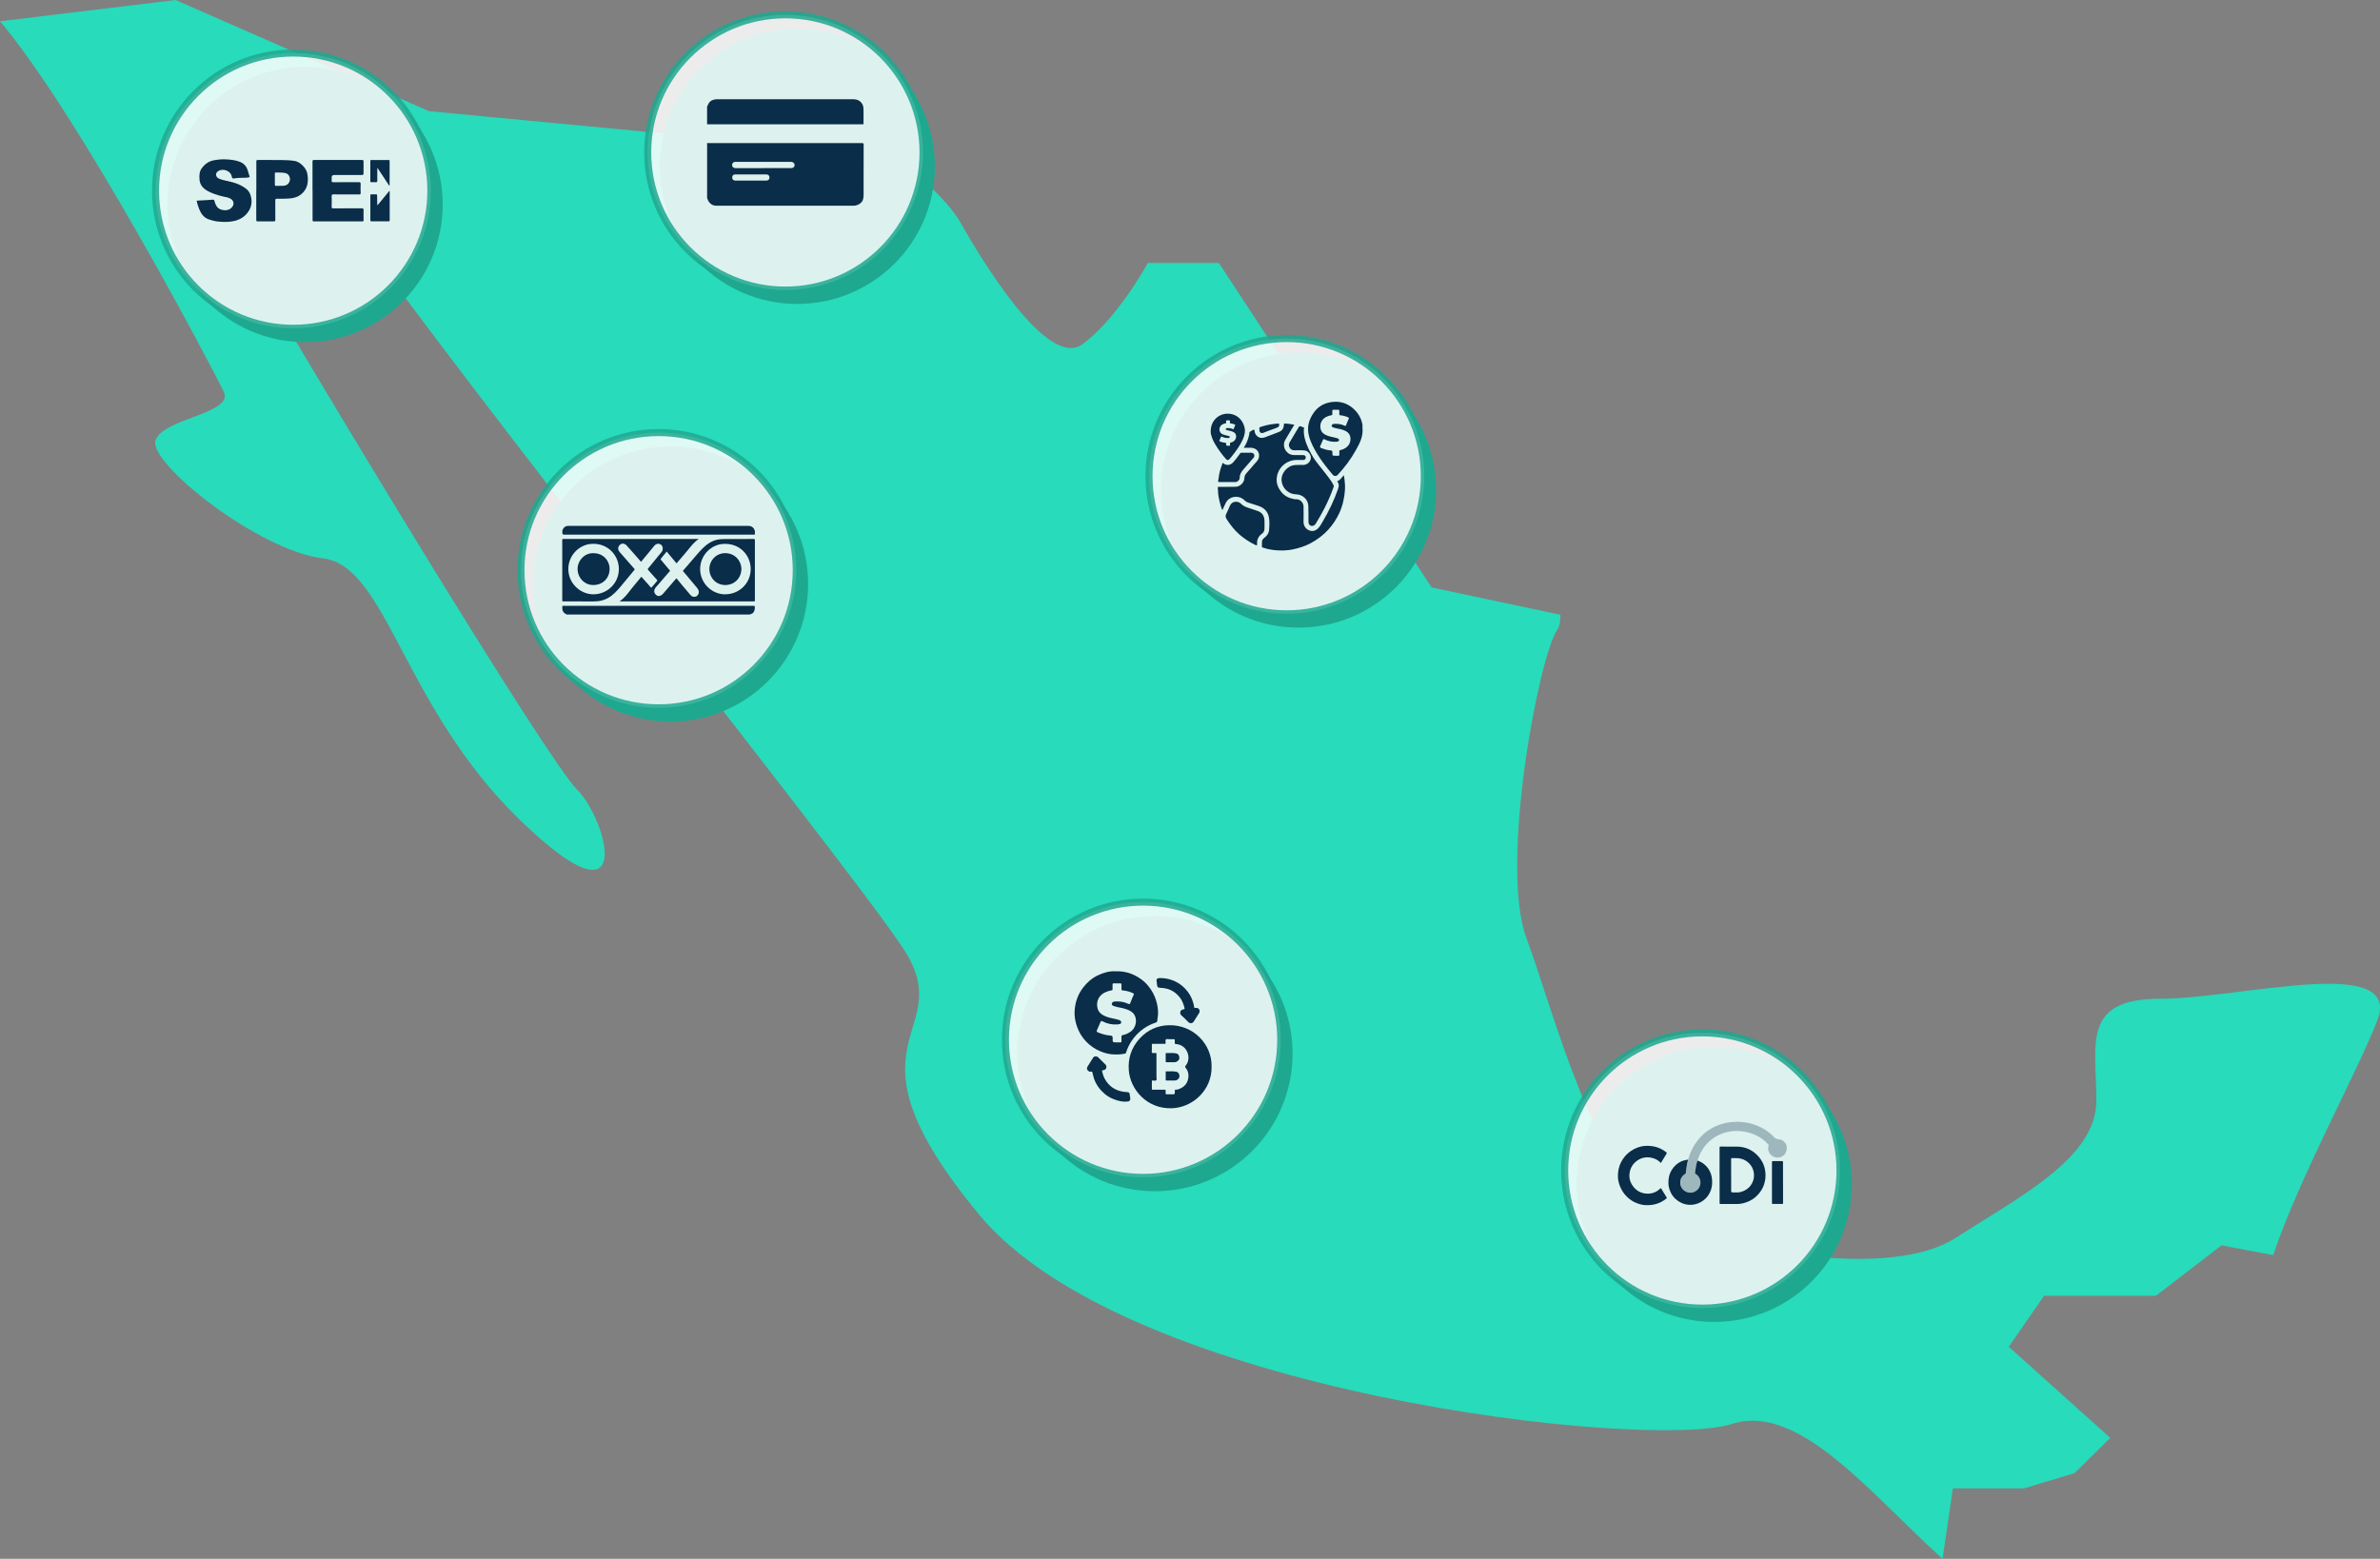 <?xml version="1.0" encoding="UTF-8"?>
<svg id="Layer_2" data-name="Layer 2" xmlns="http://www.w3.org/2000/svg" viewBox="0 0 677.06 443.56">
  <rect x="0" y="0" width="677.06" height="443.56" fill="#808080" stroke="none"/>
  <defs>
    <style>
      .cls-1 {
        fill: #1ea890;
      }

      .cls-2, .cls-3 {
        fill: #0a2d49;
      }

      .cls-4 {
        fill: #fff;
        opacity: .85;
        stroke: #1ea890;
        stroke-miterlimit: 10;
        stroke-width: 2px;
      }

      .cls-3 {
        opacity: .3;
      }

      .cls-5 {
        fill: #27dbbb;
      }
    </style>
  </defs>
  <g id="Layer_1-2" data-name="Layer 1">
    <g>
      <path class="cls-5" d="m614.69,284.18c22.65,0,69.14-12.96,61.54,6.4-6.05,15.38-21.95,44.08-29.56,66.55l-14.69-2.77-18.67,14.35h-31.81l-10.03,14.52,28.87,25.93-10.2,10.03-14.35,4.32h-20.23l-2.94,20.05c-20.22-18.15-40.79-44.6-59.98-38.37-23.86,7.61-171.83-8.64-214-59.46-42.18-50.82-5.36-50.82-21.61-75.71-16.08-24.72-147.97-188.94-166.29-220.23-18.5-31.46-49.78-27.14-24.89,16.08,24.89,43.22,89.71,150.22,98.36,158.86,8.64,8.64,17.29,41.14-16.25,8.64-33.54-32.5-37.86-72.43-56.18-74.5-18.32-2.25-49.61-27.14-47.54-33.54,2.07-6.4,22.64-7.61,19.36-14C60.67,105.27,22.99,33.36,0,6.05L49.96,0l72.08,31.63,76.4,7.26-2.94-14.35,41.83,1.38,11.41,14.35s18.84,12.97,24.55,23.16c5.7,10.03,24.55,41.66,34.57,34.57,10.03-7.26,18.67-23.16,18.67-23.16h20.23l60.5,92.31,36.65,7.78c0,1.73-.17,3.29-1.04,4.49-5.36,8.64-16.25,66.9-8.64,87.47,7.61,20.4,19.53,68.11,38.9,78.83,19.53,10.72,64.82,18.32,83.14,6.57,18.5-11.93,40.1-22.82,40.1-39.07s-4.32-29.04,18.32-29.04Z"/>
      <g>
        <circle class="cls-1" cx="86.78" cy="58.19" r="39.16"/>
        <circle class="cls-4" cx="83.41" cy="54.25" r="39.16"/>
        <g>
          <path class="cls-2" d="m88.9,54.26c0-2.75,0-5.51,0-8.26,0-.36.08-.48.47-.48,4.53.01,9.06.01,13.6,0,.36,0,.46.1.45.45-.02,1.11-.02,2.23,0,3.34,0,.37-.09.48-.47.48-2.63-.02-5.27,0-7.9,0q-.7,0-.7.72c0,.27.03.55,0,.81-.06.46.14.53.55.53,2.38-.02,4.76,0,7.14-.02.42,0,.58.08.56.54-.04.84-.03,1.68,0,2.53.01.35-.11.43-.44.43-2.42-.01-4.85,0-7.27-.02-.45,0-.55.13-.54.55.03.98.03,1.96,0,2.93-.01.39.08.51.49.5,2.68-.02,5.36,0,8.04-.02.43,0,.57.11.55.55-.03.93-.02,1.87,0,2.8,0,.3-.1.38-.39.38-4.58,0-9.15,0-13.73,0-.34,0-.39-.13-.39-.42,0-2.77,0-5.54,0-8.3Z"/>
          <path class="cls-2" d="m55.95,57.1c1.13-.06,2.23-.12,3.33-.19.4-.02.8-.06,1.2-.1.31-.03.45.07.54.41.27,1,.67,1.97,1.75,2.37,1.18.44,2.65.31,3.39-.84.49-.76.32-1.59-.42-2.11-.69-.48-1.52-.54-2.3-.73-1.62-.4-3.22-.86-4.66-1.74-1.19-.73-1.95-1.74-2.03-3.2-.06-1.07-.05-2.11.61-3.04.88-1.23,2.01-2.05,3.52-2.33,1.15-.21,2.31-.32,3.47-.25,1.31.08,2.61.19,3.86.69,1.09.43,1.82,1.16,2.2,2.25.21.61.37,1.24.57,1.86.09.27-.03.28-.25.33-.64.12-1.28.1-1.92.11-.7,0-1.4.05-2.09.16-.56.09-.68.05-.79-.53-.22-1.29-1.63-1.94-2.62-1.89-.46.02-.91.13-1.29.4-.35.25-.6.62-.56,1.05.06.5.4.86.87,1.06.85.35,1.74.55,2.63.73,1.82.38,3.54.98,5.02,2.11.93.71,1.36,1.69,1.53,2.87.21,1.48-.18,2.78-1.04,3.92-.94,1.25-2.24,2.03-3.78,2.4-1.51.36-3.04.32-4.57.18-.91-.08-1.78-.31-2.65-.6-1.48-.5-2.27-1.62-2.81-2.97-.3-.75-.56-1.52-.72-2.38Z"/>
          <path class="cls-2" d="m72.92,54.23c0-2.75,0-5.5,0-8.26,0-.34.07-.45.44-.45,2.29.02,4.58-.02,6.86.02,1.2.02,2.41.06,3.6.25,1.54.25,3.3,2.01,3.59,3.55.21,1.13.27,2.24-.03,3.35-.26.99-.81,1.84-1.61,2.51-1,.84-2.17,1.19-3.46,1.28-1.19.09-2.37.08-3.55.07-.37,0-.45.12-.45.46.02,1.85,0,3.7.01,5.55,0,.33-.08.44-.43.43-1.52-.02-3.04-.02-4.56,0-.33,0-.43-.08-.43-.42.01-2.78,0-5.56,0-8.35Zm5.27-3.26c0,.53,0,1.05,0,1.58,0,.25.08.35.34.34.69-.02,1.38,0,2.07-.03.52-.03,1-.17,1.38-.58,1-1.09.42-2.78-.77-3.03-.93-.2-1.87-.14-2.81-.16-.23,0-.21.17-.21.32,0,.53,0,1.05,0,1.58Z"/>
          <path class="cls-2" d="m107.39,58.41c1.07-1.29,2.13-2.58,3.19-3.87.06-.08.09-.21.23-.16.1.04.05.16.05.24,0,2.68,0,5.35,0,8.03,0,.26-.09.33-.34.33-1.61,0-3.22,0-4.83,0-.26,0-.33-.08-.33-.33,0-2.33,0-4.66,0-6.99,0-.27.06-.38.35-.36.41.02.81.02,1.22,0,.29-.02.35.09.35.36,0,.78.02,1.56.04,2.34,0,.13-.04.27.07.4Z"/>
          <path class="cls-2" d="m107.33,47.84c0,1.19-.01,2.37,0,3.56,0,.35-.08.48-.45.45-.4-.03-.81-.02-1.22,0-.24.01-.31-.08-.31-.31,0-1.91,0-3.82,0-5.73,0-.21.06-.28.28-.28,1.64,0,3.28,0,4.92,0,.21,0,.3.05.29.28,0,2.3,0,4.6-.01,6.9,0,.02-.03.05-.1.14-.57-.86-1.12-1.69-1.66-2.52-.55-.84-1.11-1.68-1.67-2.51l-.09.02Z"/>
        </g>
      </g>
      <g>
        <circle class="cls-1" cx="226.79" cy="47.32" r="39.16"/>
        <circle class="cls-4" cx="223.42" cy="43.38" r="39.16"/>
        <g>
          <path class="cls-2" d="m201.16,40.69c.17,0,.35.02.52.02,14.5,0,29,0,43.51,0,.37,0,.51.06.5.48-.02,4.78,0,9.56-.02,14.34,0,1.41-.47,2.35-1.89,2.84-.29.1-.6.16-.91.16-13.07,0-26.14,0-39.2,0-1.09,0-2.05-.79-2.42-1.96-.02-.06-.02-.11-.09-.13,0-5.25,0-10.49,0-15.74Zm15.95,7.14c2.66,0,5.33,0,7.99,0,.46,0,.86-.29.92-.66.09-.53-.1-.86-.63-1.06-.17-.06-.34-.05-.51-.05-5.14,0-10.28,0-15.42,0-.16,0-.32,0-.48.02-.37.04-.66.38-.7.74-.08.62.38,1.02.92,1.02,2.64-.02,5.27,0,7.91,0Zm-3.56,3.56c1.46,0,2.92,0,4.39,0,.59,0,.95-.32.96-.83,0-.58-.3-.93-.92-.93-2.92,0-5.85,0-8.77,0-.62,0-.92.33-.91.93,0,.52.35.83.96.83,1.43,0,2.87,0,4.3,0Z"/>
          <path class="cls-2" d="m245.58,35.37c-.17,0-.35,0-.52,0-14.46,0-28.92,0-43.39,0-.17,0-.35,0-.52,0v-5.04c.21-.31.28-.68.5-1,.55-.78,1.33-1.06,2.22-1.09.77-.03,1.54,0,2.3,0,12.17,0,24.34,0,36.51,0,1.15,0,2.1.4,2.68,1.47.24.44.28.93.29,1.4.04,1.39,0,2.78,0,4.17-.03.02-.05.05-.08.07Z"/>
        </g>
      </g>
      <g>
        <circle class="cls-1" cx="328.55" cy="299.8" r="39.16"/>
        <circle class="cls-4" cx="325.18" cy="295.86" r="39.16"/>
        <g>
          <path class="cls-2" d="m321.47,312.01c0,.29.16.62.02.95-.1.24-.26.41-.54.45-1.49.21-2.9-.14-4.27-.7-.89-.36-1.73-.85-2.46-1.48-1.38-1.19-2.42-2.62-3.02-4.37-.19-.55-.28-1.1-.43-1.65-.07-.27-.14-.31-.39-.27-.5.07-.87-.16-1.09-.59-.14-.29-.07-.57.06-.8.51-.86,1.06-1.71,1.59-2.55.35-.55,1.09-.51,1.46-.14.7.67,1.39,1.36,2.08,2.05.29.28.32.64.21.99-.12.37-.43.58-.82.61-.38.03-.42.11-.31.51.18.65.35,1.29.68,1.89,1.21,2.21,3.06,3.46,5.56,3.77.26.03.52.05.78.07.6.04.73.16.81.74.02.16.04.32.07.53Z"/>
          <path class="cls-2" d="m329.84,278.3c1.26-.02,2.63.18,3.94.72.97.4,1.86.93,2.65,1.62,1.41,1.24,2.44,2.73,2.96,4.54.14.47.3.94.33,1.43.02.32.23.19.38.18.7-.06,1.15.3,1.17.94,0,.32-.17.56-.32.8-.44.73-.92,1.44-1.37,2.17-.37.59-1.14.54-1.51.14-.64-.69-1.36-1.32-2.04-1.97-.26-.25-.34-.54-.26-.9.1-.41.34-.65.75-.72.54-.09.54-.16.38-.7-.26-.89-.56-1.76-1.11-2.51-1.24-1.7-2.9-2.7-5.02-2.91-.25-.02-.5-.03-.74-.05-.65-.06-.78-.15-.87-.79-.05-.36-.09-.73-.14-1.09-.07-.61.08-.8.82-.9Z"/>
          <g>
            <path class="cls-2" d="m334.52,304.94c-.91-.19-1.83-.04-2.74-.09-.2-.01-.16.13-.16.24,0,.71.01,1.41,0,2.12,0,.24.1.26.29.25.39,0,.79,0,1.18,0,.11,0,.22,0,.33,0,.53-.04,1.08.12,1.58-.28.38-.3.59-.69.53-1.12-.1-.67-.4-1-.98-1.13Z"/>
            <path class="cls-2" d="m331.83,302.25c.42-.01.84,0,1.26,0,.31,0,.62-.02.94,0,.36.02.66-.09.96-.3.39-.28.56-.68.51-1.08-.1-.71-.38-1-.93-1.13-.91-.22-1.85-.05-2.78-.1-.19,0-.18.1-.18.23,0,.72,0,1.44,0,2.16,0,.18.05.23.23.23Z"/>
            <path class="cls-2" d="m332.51,291.72c-3.29.09-6.1,1.37-8.32,3.82-2.31,2.55-3.34,5.57-3.07,9.01.42,5.44,5.12,11.03,12.24,10.8,5.89-.19,11.42-5.13,11.31-11.81.16-6.41-5.24-12.01-12.17-11.81Zm5.59,14.41c-.06,1.8-.93,3.18-2.92,3.84-.15.05-.35.1-.46.08-.58-.09-.52.26-.51.62.01.71,0,.71-.71.71-.53,0-1.06-.02-1.59,0-.26.01-.33-.07-.31-.32.02-.24-.01-.49,0-.73.02-.22-.07-.27-.27-.26-1.11,0-2.23,0-3.34.01-.26,0-.32-.07-.31-.32.02-.68.02-1.36,0-2.04,0-.22.06-.27.27-.27.33,0,.79.15.98-.06.2-.22.06-.67.06-1.02,0-2.13,0-4.26,0-6.39,0-.28-.06-.38-.35-.36-.31.02-.72.1-.9-.06-.19-.17-.05-.59-.06-.89,0-.46,0-.92,0-1.38,0-.21.05-.28.27-.27.57.02,1.14,0,1.71,0,.56,0,1.11,0,1.67,0,.21,0,.28-.05.27-.27-.01-.34-.11-.79.06-.98.2-.21.66-.06,1.01-.06.43-.01.87,0,1.3,0,.17,0,.24.04.23.22-.02.26.01.52,0,.77-.02.28.1.38.36.39,1.76.08,3.15,1.4,3.46,3.12.2,1.11-.02,2.18-.77,3.08-.15.18-.15.31,0,.49.58.66.87,1.49.84,2.33Z"/>
          </g>
          <path class="cls-2" d="m329.34,286.68c-.2-1.39-.61-2.73-1.27-4-.85-1.63-2-3-3.48-4.07-2.11-1.52-4.48-2.33-7.18-2.23-1.78-.11-3.5.38-5.14,1.17-1.68.81-3.05,2.02-4.18,3.51-1.38,1.82-2.14,3.88-2.35,6.12-.11,1.16-.04,2.33.23,3.48.51,2.25,1.55,4.22,3.16,5.86,1.11,1.13,2.41,2.01,3.89,2.62,1.08.45,2.19.77,3.34.86,1.24.09,2.5.09,3.72-.22.14-.03.2-.09.24-.23.79-2.47,2.17-4.53,4.16-6.2,1.12-.93,2.33-1.65,3.69-2.16.47-.18,1.14-.21,1.09-.99,0-.13,0-.27.02-.4.24-1.04.2-2.09.05-3.12Zm-7.71,6.87c-.68.48-1.41.83-2.23.98-.26.05-.37.16-.36.43.01.42-.01.83,0,1.25.02.31-.08.42-.39.4-.29-.03-.58,0-.87,0-1.27,0-1.31,0-1.25-1.25.03-.6-.3-.68-.71-.7-1.12-.07-2.17-.39-3.2-.78-.75-.28-.76-.37-.39-1.13.3-.63.58-1.28.84-1.93.13-.32.28-.35.57-.2,1.35.7,2.79.99,4.3.88.02,0,.04,0,.05,0,.35-.13.9,0,.96-.55.06-.52-.38-.64-.79-.77-1.1-.34-2.26-.45-3.35-.86-1.22-.46-2.27-1.09-2.6-2.5-.48-2.06.58-3.83,2.42-4.56.49-.19.98-.37,1.51-.44.27-.03.37-.16.36-.42-.01-.4,0-.8,0-1.2-.01-.27.06-.39.36-.38.62.02,1.23.02,1.85,0,.28,0,.34.11.33.35-.01.42.01.83,0,1.25-.01.3.09.38.4.41,1,.08,1.97.34,2.88.78.17.08.33.13.2.43-.36.78-.66,1.58-.98,2.38-.11.27-.23.38-.56.22-1.21-.59-2.5-.75-3.83-.67-.42.02-.77.2-.85.59-.1.44.26.6.65.74,1.11.39,2.3.45,3.41.85.88.32,1.72.67,2.28,1.51.93,1.39.62,3.74-.99,4.9Z"/>
        </g>
      </g>
      <g>
        <circle class="cls-1" cx="369.4" cy="139.43" r="39.16"/>
        <circle class="cls-4" cx="366.03" cy="135.5" r="39.16"/>
        <g>
          <path class="cls-2" d="m382.32,135.21c-.34.4-.7.8-1.06,1.18-.25.27-.55.46-.88.57.12.12.23.27.31.45.3.61.14,1.19-.07,1.8-1.13,3.22-2.6,6.27-4.34,9.2-.44.74-.82,1.53-1.5,2.1-.55.46-1.2.7-1.92.54-1.19-.26-2.07-1.26-2.03-2.64.04-1.41.02-2.83,0-4.24-.01-.97-.66-1.84-1.63-2.07-.35-.08-.7,0-1.04-.07-1.41-.27-2.65-.82-3.59-1.96-1.15-1.4-1.67-2.94-1.25-4.75.6-2.64,2.89-4.42,5.57-4.44.62,0,1.25,0,1.87,0,.46,0,.71-.28.7-.72,0-.43-.26-.66-.77-.66-.81,0-1.63-.01-2.45,0-.98.01-1.76-.36-2.37-1.14-.73-.93-.81-2.23-.21-3.24.85-1.4,1.68-2.81,2.54-4.25-.88-.21-1.76-.3-2.64-.36-.26-.02-.29.08-.31.32-.09,1.02-.37,1.71-1.6,2.16-1.27.47-2.53.94-3.78,1.44-1.56.62-2.88-.43-2.99-1.88-.03-.37-.13-.37-.39-.22-.1.06-.22.09-.31.16-.29.23-.76.29-.78.79,0,.12,0,.25-.02.36-.3,1.33-.75,2.59-1.56,3.77.71,0,1.37,0,2.03,0,1.71.03,2.7,1.43,2.22,2.99-.21.68-.79,1.13-1.23,1.66-.72.87-1.47,1.71-2.22,2.55-.37.42-.61.88-.62,1.46-.01,1.23-1.25,2.42-2.45,2.44-1.68.04-3.37.02-5.05.03l-.06.06c-.03.34.05.67.05,1,.03,1.36.33,2.68.68,3.98.14.52.29,1.06.59,1.58.33-.71.61-1.4.95-2.07.94-1.84,3.37-2.23,4.92-1.08.45.34.8.81,1.38.98.95.28,1.88.62,2.82.91,1.53.47,2.66,1.38,3.07,2.97.32,1.23.21,2.5.14,3.77-.06,1.08-.57,1.82-1.4,2.43-.35.26-.61.61-.64,1.06-.03.46,0,.92-.01,1.38,0,.17.05.24.23.3,1.28.45,2.61.69,3.95.78,1.51.11,3.04.06,4.54-.24,1.9-.38,3.72-.98,5.42-1.93,1.77-.99,3.35-2.18,4.72-3.68,1.31-1.44,2.36-3.03,3.18-4.8.97-2.12,1.44-4.35,1.59-6.65.05-.74,0-1.48-.07-2.22-.05-.64-.14-1.28-.26-1.91Z"/>
          <path class="cls-2" d="m359.73,149.4c-.04.43.06.96-.07,1.48-.1.41-.32.75-.65.98-.96.69-1.44,1.6-1.4,2.79.02.64,0,.65-.58.37-1.58-.77-3.04-1.72-4.38-2.87-1.49-1.29-2.67-2.83-3.73-4.48-.31-.49-.36-.94-.06-1.49.4-.73.69-1.53,1.03-2.29.62-1.38,2.32-1.43,3.22-.49.69.72,1.59.96,2.47,1.26.73.25,1.47.49,2.21.74,1.26.43,1.85,1.41,1.93,2.68.03.41,0,.81,0,1.31Z"/>
          <path class="cls-2" d="m373.76,130.41c-1.03-1.69-2.06-3.54-2.59-5.68-.26-1.04-.33-2.06-.2-3.07-.33-.12-.66-.24-.99-.36-.24-.09-.38,0-.51.22-.84,1.43-1.71,2.85-2.56,4.28-.29.48-.36.98-.08,1.5.29.54.72.81,1.34.83,1.03.02,2.05-.08,3.08.07,1.11.17,1.95,1.56,1.57,2.61-.35.99-1.31,1.51-2.13,1.49-.79-.02-1.59-.03-2.38.04-2.13.2-4.03,2.38-3.7,4.67.3,2.08,2.04,3.61,4.09,3.65,1.86.04,3.4,1.44,3.49,3.26.07,1.54.03,3.09.04,4.64,0,.28.08.52.25.73.42.53,1.34.52,1.84-.32.84-1.39,1.66-2.79,2.4-4.23,1.05-2.04,1.97-4.13,2.71-6.3.29-.84-4.63-6.35-5.68-8.05Z"/>
          <path class="cls-2" d="m347.83,131.69c.42.36.81.58,1.34.6.8.03,1.35-.37,1.81-.92.65-.78,1.29-1.56,1.85-2.41.08-.13.22-.14.36-.13.92,0,1.85,0,2.77,0,.38,0,.69.19.81.49.11.29.1.64-.17.94-1.02,1.15-2.01,2.33-3.02,3.49-.58.66-.92,1.41-.93,2.29,0,.52-.6,1.11-1.16,1.12-1.58.02-3.15,0-4.73.01-.28,0-.24-.16-.22-.31.18-1.24.35-2.48.76-3.67.17-.5.35-.99.53-1.51Z"/>
          <path class="cls-2" d="m358.27,122.06c-.13-.37.12-.52.48-.63,1.26-.39,2.54-.7,3.86-.82.24-.02.48-.09.71-.06.19.02.49-.16.56.11.08.33,0,.69-.32.89-.28.17-.6.26-.91.38-1.05.4-2.13.75-3.16,1.19-.79.34-1.26-.14-1.22-.83,0-.05,0-.11,0-.23Z"/>
          <path class="cls-2" d="m346.53,138.57s-.04.04-.06.06c-.01-.06,0-.08.06-.06Z"/>
          <path class="cls-2" d="m354.02,121.52c-.73-2.79-3.15-4.16-5.67-3.73-2.25.39-3.96,2.41-3.93,4.85.03.22-.02.49.04.76.23,1.05.65,2.02,1.19,2.94.9,1.54,1.96,2.97,3.14,4.31.31.35.62.35.95,0,.29-.3.54-.63.8-.95,1.19-1.48,2.29-3.01,3.06-4.77.48-1.09.72-2.25.42-3.41Zm-2.99,4c-.29.21-.61.36-.96.42-.11.02-.16.07-.16.18,0,.18,0,.36,0,.54,0,.13-.03.18-.17.17-.12-.01-.25,0-.37,0-.55,0-.56,0-.54-.54.01-.26-.13-.29-.3-.3-.48-.03-.93-.17-1.38-.34-.32-.12-.32-.16-.17-.48.13-.27.25-.55.36-.83.05-.14.12-.15.24-.09.58.3,1.2.43,1.85.38,0,0,.02,0,.02,0,.15-.06.39,0,.41-.24.03-.22-.16-.27-.34-.33-.47-.15-.97-.2-1.44-.37-.53-.2-.98-.47-1.12-1.08-.21-.88.25-1.65,1.04-1.96.21-.08.42-.16.65-.19.12-.01.16-.07.16-.18,0-.17,0-.34,0-.51,0-.12.02-.17.15-.16.26,0,.53,0,.79,0,.12,0,.14.05.14.15,0,.18,0,.36,0,.54,0,.13.04.16.17.17.43.04.85.15,1.24.34.07.03.14.06.08.18-.15.33-.28.68-.42,1.02-.05.12-.1.16-.24.09-.52-.25-1.08-.32-1.65-.29-.18.01-.33.09-.37.25-.04.19.11.26.28.32.48.17.99.19,1.47.37.38.14.74.29.98.65.4.6.27,1.61-.43,2.11Z"/>
          <path class="cls-2" d="m387.62,122.05c-.07-.39.04-.89-.07-1.42-.36-1.74-1.22-3.15-2.52-4.33-1.9-1.72-4.16-2.28-6.61-1.84-1.84.33-3.45,1.25-4.59,2.83-1.44,2-2.11,4.14-1.49,6.63.49,1.96,1.43,3.69,2.46,5.37,1.26,2.06,2.78,3.93,4.32,5.78.4.47,1.01.5,1.45.03,1.98-2.11,3.69-4.42,5.1-6.94,1.04-1.86,2.09-3.74,1.95-6.12Zm-4.59,5.25c-.53.38-1.1.64-1.74.77-.2.04-.29.13-.28.33,0,.32-.01.65,0,.97.01.24-.06.33-.31.31-.22-.02-.45,0-.68,0-.99,0-1.02,0-.97-.97.02-.47-.24-.53-.55-.55-.87-.06-1.69-.31-2.5-.61-.58-.22-.59-.29-.31-.88.24-.49.45-.99.66-1.5.1-.25.22-.27.44-.16,1.05.54,2.17.77,3.35.69.01,0,.03,0,.04,0,.28-.1.7,0,.75-.43.05-.4-.3-.5-.61-.6-.86-.27-1.76-.35-2.61-.67-.95-.36-1.77-.85-2.02-1.95-.37-1.6.45-2.99,1.88-3.55.38-.15.77-.29,1.17-.34.21-.03.29-.13.28-.33,0-.31,0-.62,0-.93,0-.21.04-.31.28-.3.48.02.96.01,1.44,0,.22,0,.26.09.26.28-.01.32,0,.65,0,.97-.01.24.07.3.31.32.78.07,1.53.27,2.24.61.13.06.26.1.15.33-.28.61-.51,1.23-.76,1.85-.09.21-.18.3-.44.17-.94-.46-1.95-.58-2.99-.52-.33.02-.6.16-.67.46-.08.35.2.47.5.58.87.31,1.8.35,2.66.66.69.25,1.34.52,1.78,1.17.72,1.08.49,2.91-.77,3.81Z"/>
        </g>
      </g>
      <g>
        <circle class="cls-1" cx="190.73" cy="166.18" r="39.16"/>
        <circle class="cls-4" cx="187.36" cy="162.25" r="39.16"/>
        <g>
          <path class="cls-2" d="m182.37,159.87c-.63-.72-1.25-1.43-1.86-2.13-.58-.65-1.17-1.3-1.74-1.96-.2-.23-.39-.46-.61-.67-.37-.36-.97-.54-1.34-.38-.61.26-.99.79-.96,1.38.02.36.16.67.39.94,1.4,1.6,2.81,3.21,4.22,4.81.1.11.1.2.01.31-.64.78-1.29,1.55-1.93,2.33-.68.82-1.34,1.65-2.03,2.45-1.05,1.22-2.13,2.42-3.56,3.21-.92.51-1.91.83-2.97.92-1.56.13-3.12.04-4.68.05-1.68.02-3.35,0-5.03,0-.24,0-.33-.04-.33-.31,0-5.72,0-11.44,0-17.17,0-.22.04-.29.28-.29,12.81,0,25.61,0,38.42,0,.03,0,.06,0,.13.01-1.31.87-2.24,2.08-3.19,3.26-.77.95-1.58,1.87-2.38,2.8-.24.29-.49.57-.75.87-.93-1.11-1.85-2.22-2.8-3.36-.34.42-.68.84-1.02,1.25-.2.25-.4.51-.61.76-.09.11-.14.19-.02.33.68.8,1.36,1.61,2.03,2.42.06.07.11.16.17.23.13.17.41.29.37.49-.03.18-.25.34-.39.5-1.01,1.17-2.03,2.34-3.03,3.53-.33.39-.73.73-.93,1.21-.34.8.12,1.56.81,1.87.5.22,1.2-.1,1.62-.62.48-.58.98-1.14,1.47-1.71.48-.56.96-1.13,1.45-1.69.24-.28.48-.55.72-.83.09-.11.15-.12.25,0,.57.7,1.14,1.4,1.72,2.09.49.58.98,1.16,1.49,1.74.34.39.61.83,1.05,1.13.41.28,1.15.24,1.51-.12.68-.68.64-1.47-.08-2.32-1.07-1.26-2.12-2.53-3.18-3.8-.22-.26-.44-.53-.67-.78-.11-.12-.14-.2,0-.34.51-.57,1-1.15,1.5-1.73.74-.86,1.47-1.71,2.21-2.57,1.09-1.26,2.19-2.53,3.61-3.44.98-.64,2.06-1.02,3.24-1.12,1.08-.09,2.17-.04,3.25-.05,2.08-.02,4.16,0,6.23-.01.25,0,.32.05.32.31,0,5.71,0,11.42,0,17.13,0,.21,0,.32-.28.32-12.69,0-25.37,0-38.06,0h-.17c1.3-.87,2.2-2.05,3.11-3.23.76-.98,1.57-1.93,2.36-2.89.21-.26.42-.51.63-.77.08-.1.14-.11.23-.01.84.95,1.69,1.9,2.52,2.86.15.18.22.14.34,0,.49-.58.98-1.16,1.48-1.74.1-.12.11-.21,0-.34-.84-.94-1.68-1.88-2.52-2.82-.13-.15-.16-.26,0-.45,1.07-1.28,2.12-2.58,3.17-3.88.22-.27.46-.54.68-.81.33-.39.39-1.18.16-1.63-.43-.81-1.59-.98-2.29-.09-1.09,1.37-2.22,2.7-3.34,4.05-.13.15-.25.32-.39.5Zm-6.32,2.07c.05-3.8-3.07-7.49-7.8-7.18-3.41.22-6.37,3.09-6.56,6.79-.22,4.34,3.37,7.55,7.09,7.56,4.05,0,7.28-3.23,7.27-7.17Zm30.19,7.16c4.13.03,7.33-3.2,7.32-7.21-.01-3.8-3.03-7.41-7.82-7.12-3.46.21-6.44,3.18-6.56,6.93-.13,4.16,3.3,7.41,7.06,7.41Z"/>
          <path class="cls-2" d="m161.23,174.86c-.52-.25-.99-.56-1.18-1.16-.13-.4-.07-.81-.08-1.22,0-.08.07-.1.14-.1.1,0,.2,0,.29,0,17.97,0,35.94,0,53.91,0,.33,0,.43.06.43.41,0,.56-.1,1.08-.45,1.53-.06.06-.11.11-.17.17-.37.25-.78.38-1.24.38-17.17,0-34.35,0-51.52,0h-.13Z"/>
          <path class="cls-2" d="m159.97,151.15c.01-.11.02-.22.03-.32.11-.19.22-.38.33-.57.11-.11.25-.19.32-.34.2-.08.39-.17.59-.25.09-.01.17-.02.26-.03.97,0,1.93,0,2.9,0,12.41,0,24.83,0,37.24,0,3.76,0,7.52,0,11.28,0,.7,0,1.23.28,1.61.88.11.17.06.4.23.55h0c0,.28-.02.54-.01.81,0,.18-.04.27-.23.24-.07-.01-.15,0-.23,0-17.95,0-35.91,0-53.86,0q-.45,0-.45-.44c0-.17,0-.35,0-.52Z"/>
          <path class="cls-2" d="m168.84,157.42c2.66-.06,4.6,2.05,4.58,4.48-.02,2.67-1.98,4.58-4.67,4.57-2.43,0-4.43-2.04-4.44-4.57-.01-2.36,2.01-4.62,4.53-4.49Z"/>
          <path class="cls-2" d="m210.92,161.93c-.07,2.58-2,4.6-4.73,4.54-2.44-.06-4.37-2-4.39-4.56-.02-2.29,1.89-4.74,4.95-4.5,2.22.17,4.12,1.97,4.17,4.52Z"/>
        </g>
      </g>
      <g>
        <circle class="cls-1" cx="487.65" cy="336.99" r="39.16"/>
        <circle class="cls-4" cx="484.28" cy="333.06" r="39.16"/>
        <g>
          <path class="cls-3" d="m480.24,329.96c.43-1.48,1-2.91,1.83-4.22,2.08-3.29,5.03-5.35,8.83-6.21.76-.17,1.54-.24,2.33-.3.92-.07,1.83-.02,2.74.08,1.22.14,2.4.43,3.55.87,1.96.74,3.68,1.83,5.11,3.35.41.43.79.61,1.4.65,1.42.09,2.31,1.44,2.28,2.44-.05,1.44-.74,2.4-2.05,2.71-1.27.3-2.53-.39-3.03-1.53-.26-.6-.33-1.2-.09-1.82.05-.13,0-.21-.08-.3-.96-1.11-2.12-1.96-3.43-2.6-1.1-.54-2.27-.89-3.48-1.09-1.03-.17-2.05-.23-3.07-.14-3.05.28-5.64,1.52-7.69,3.82-.84.95-1.48,2.03-1.98,3.19-.19.45-.36.9-.49,1.36-.4,1.12-.51,2.3-.68,3.46-.03.19.07.29.21.37,1.56.94,1.77,3.18.5,4.44-.96.95-2.37,1.19-3.6.4-.83-.53-1.3-1.34-1.33-2.33-.03-1.13.5-1.99,1.46-2.58.08-.05.11-.1.12-.2.07-.57.14-1.14.22-1.71.11-.72.23-1.43.45-2.13Z"/>
          <path class="cls-2" d="m489.18,334.43c0-2.62,0-5.24,0-7.86,0-.24.05-.31.31-.31,1.58.01,3.16-.02,4.74.01,1.74.04,3.34.54,4.75,1.62,1.03.79,1.86,1.74,2.44,2.9.44.87.69,1.8.79,2.78.12,1.21,0,2.37-.39,3.52-.34,1-.88,1.89-1.57,2.69-1.01,1.17-2.26,1.96-3.72,2.42-.76.24-1.52.39-2.32.39-1.57,0-3.14,0-4.71,0-.24,0-.31-.04-.31-.3.01-2.62,0-5.24,0-7.86Zm3.3-.02v4.25c0,.64,0,.63.64.64.7,0,1.41.06,2.08-.12,1.17-.31,2.15-.92,2.86-1.92.81-1.13,1.07-2.4.83-3.75-.18-1-.66-1.88-1.41-2.59-.85-.81-1.87-1.25-3.03-1.36-.57-.05-1.15,0-1.72-.03-.21-.01-.26.05-.26.26,0,1.54,0,3.08,0,4.62Z"/>
          <path class="cls-2" d="m472.48,330.91c-.67-.69-1.45-1.17-2.37-1.4-1.53-.39-2.99-.21-4.31.7-1.23.85-1.97,2.03-2.21,3.52-.22,1.39.12,2.65.94,3.77.84,1.15,1.96,1.88,3.38,2.09,1.66.23,3.14-.18,4.36-1.37.16-.16.23-.16.35.04.49.83,1.01,1.66,1.51,2.48.06.09.09.16-.05.28-.46.38-.94.7-1.46.97-.79.4-1.62.68-2.51.83-.57.1-1.13.09-1.69.1-1,.02-1.94-.24-2.86-.6-1.05-.41-1.97-1.03-2.76-1.82-.87-.85-1.52-1.86-1.97-3.01-.3-.79-.51-1.61-.56-2.44-.07-1.53.19-3,.9-4.37.49-.95,1.13-1.81,1.94-2.52,1.07-.94,2.3-1.58,3.68-1.92.9-.22,1.82-.24,2.72-.16,1.66.14,3.17.73,4.49,1.78.16.13.21.24.08.45-.54.85-1.06,1.72-1.6,2.6Z"/>
          <path class="cls-2" d="m480.24,329.96c-.22.69-.34,1.41-.45,2.13-.09.57-.16,1.14-.22,1.71-.01.1-.04.15-.12.2-.96.59-1.49,1.45-1.46,2.58.03.99.5,1.8,1.33,2.33,1.23.79,2.64.55,3.6-.4,1.27-1.25,1.06-3.5-.5-4.44-.14-.09-.24-.18-.21-.37.17-1.16.28-2.34.68-3.46.7.24,1.35.57,1.93,1.05.78.63,1.35,1.41,1.74,2.33.34.79.48,1.62.51,2.49.04,1.16-.15,2.25-.68,3.29-.73,1.44-1.86,2.44-3.36,3.03-.89.35-1.83.46-2.77.38-1.14-.1-2.17-.54-3.1-1.23-1.26-.94-2.01-2.2-2.38-3.7-.2-.8-.18-1.63-.08-2.46.12-1.05.49-2.01,1.11-2.86,1.01-1.41,2.36-2.3,4.11-2.54.11-.01.21-.08.32-.05Z"/>
          <path class="cls-2" d="m507.24,336.49c0,1.94,0,3.89,0,5.83,0,.21-.05.26-.26.26-.87-.01-1.75-.01-2.62,0-.2,0-.27-.03-.27-.25,0-3.9,0-7.8,0-11.69,0-.2.04-.25.24-.25.88.01,1.77.01,2.65,0,.23,0,.25.07.25.27,0,1.94,0,3.89,0,5.83Z"/>
        </g>
      </g>
    </g>
  </g>
</svg>